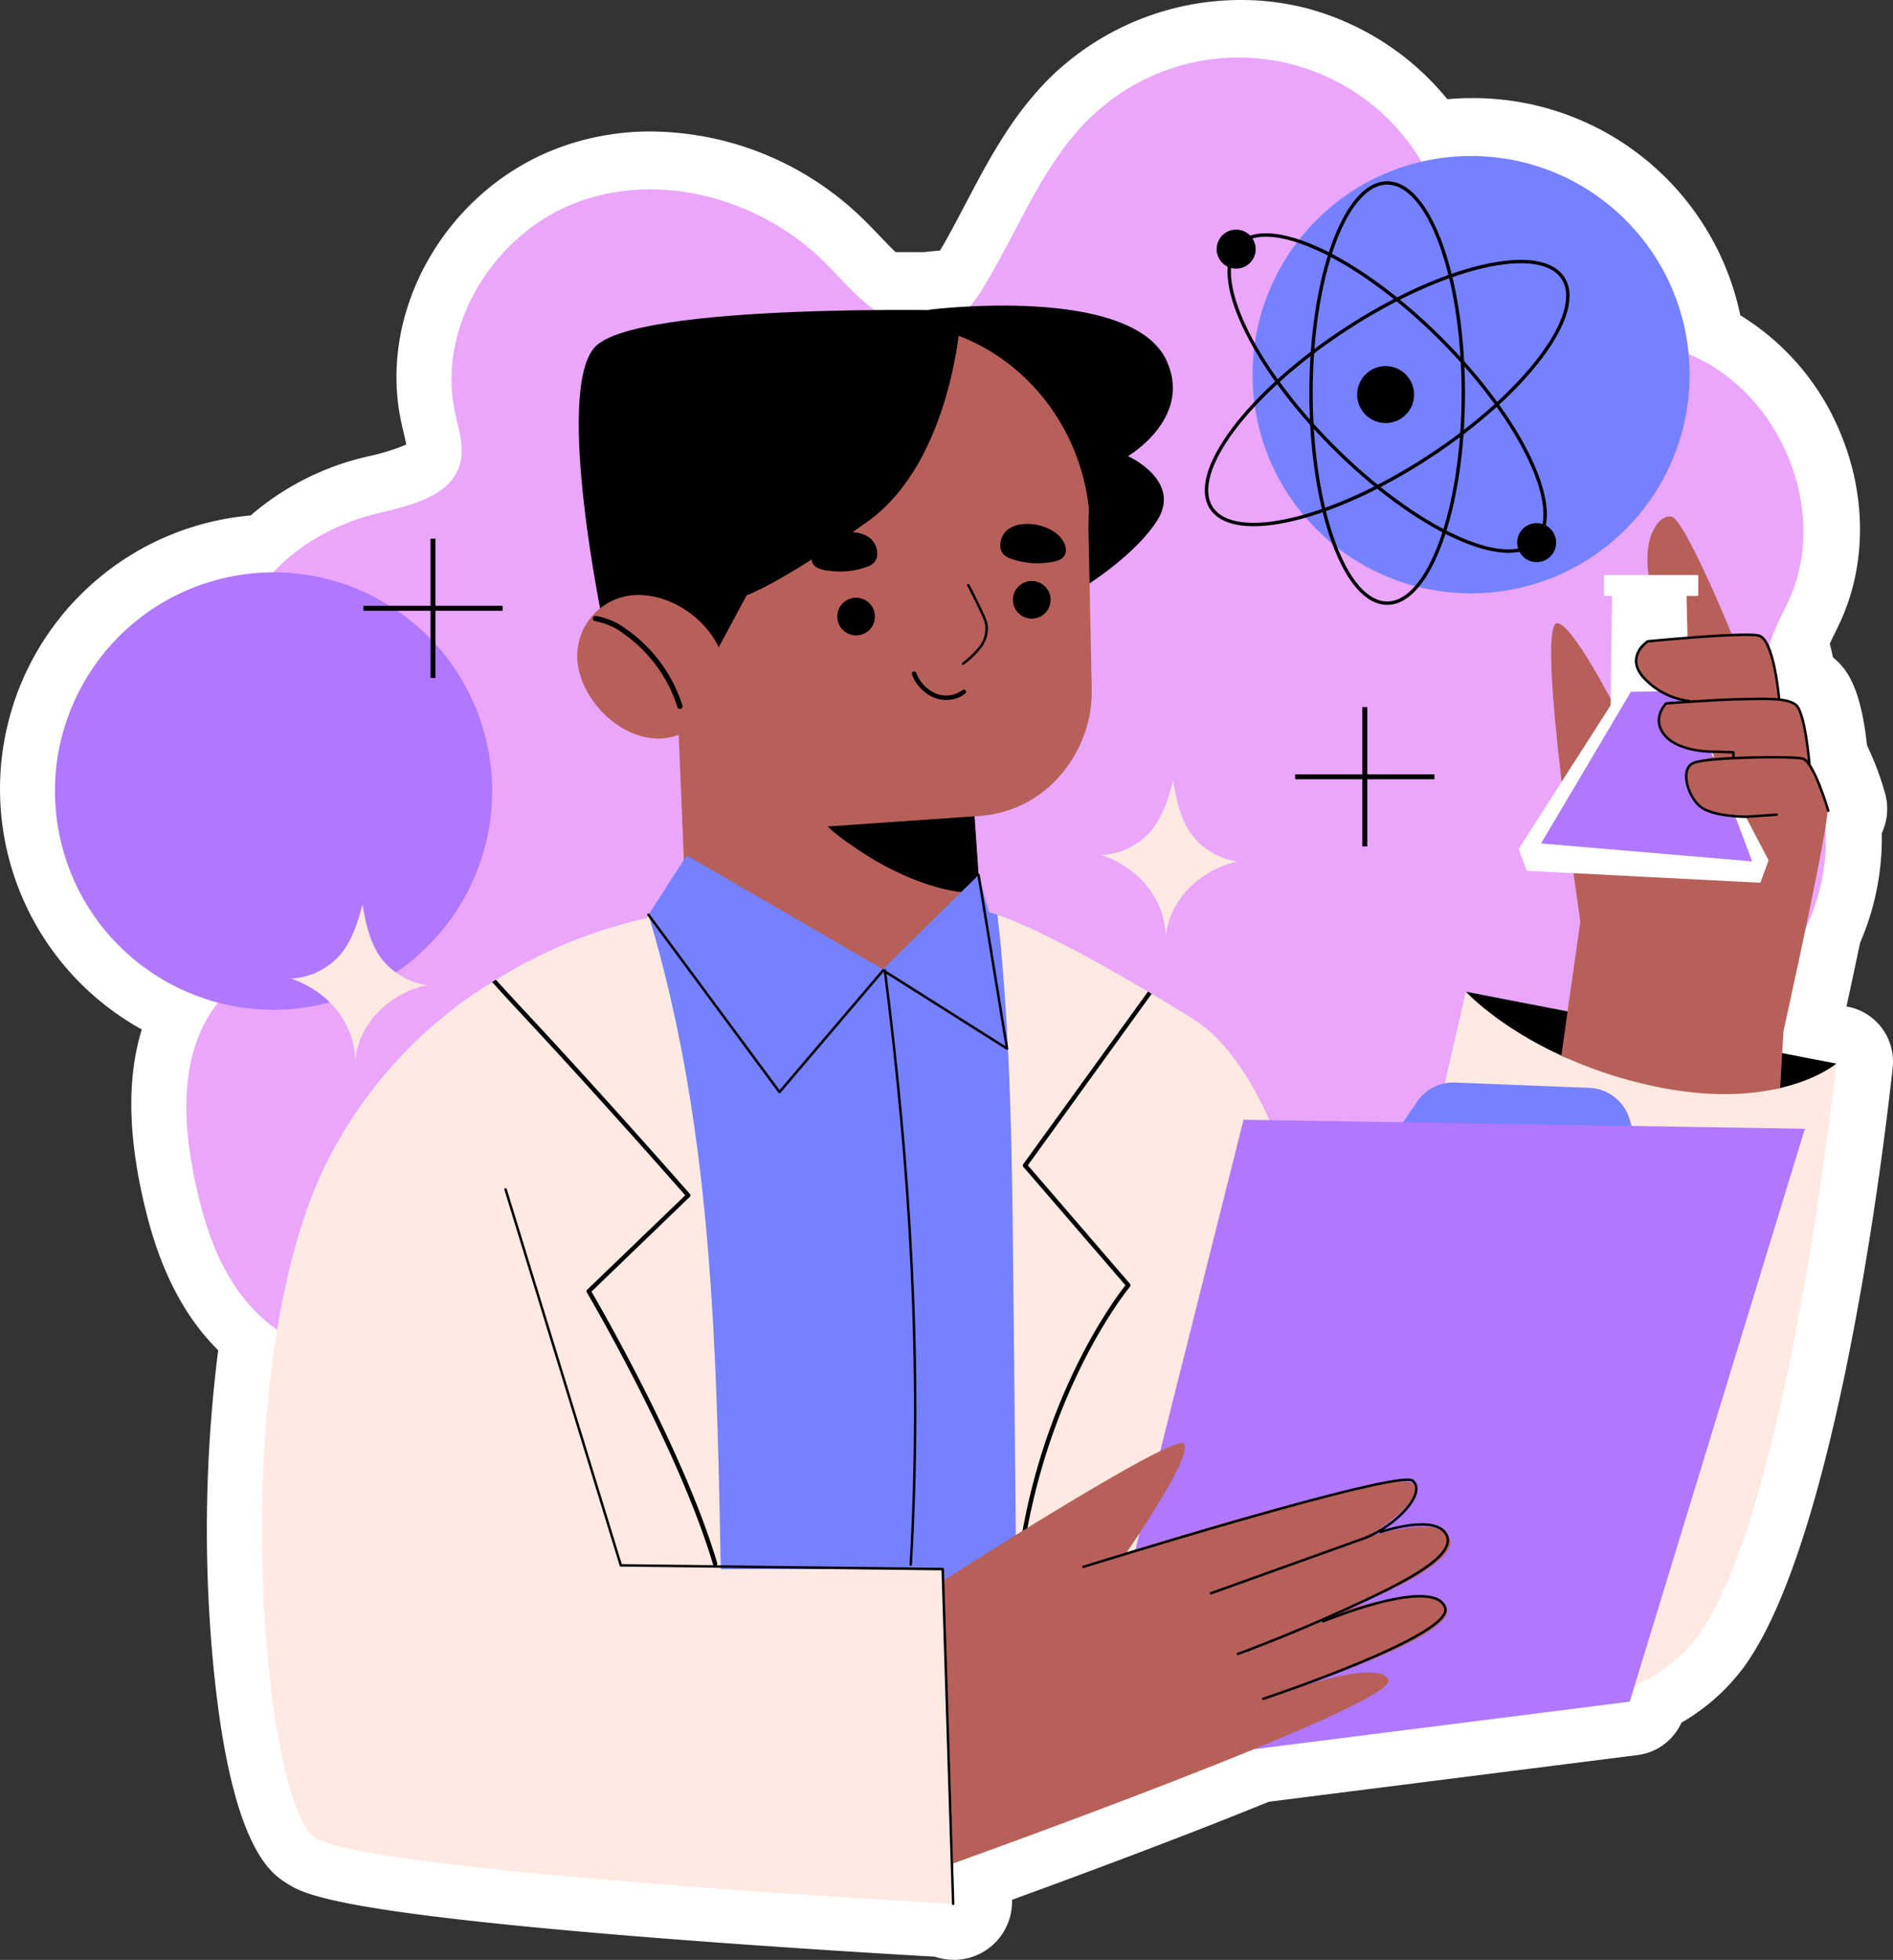 <svg xmlns="http://www.w3.org/2000/svg" width="362.235" height="374.818" viewBox="0 0 362.235 374.818">
  <rect x="0" y="0" width="362.235" height="374.818" fill="#333333" stroke="none"/>
  <g id="Grupo_1165312" data-name="Grupo 1165312" transform="translate(0)">
    <path id="Trazado_994470" data-name="Trazado 994470" d="M454.373,407.664A11.128,11.128,0,0,0,465.1,396.23v-.046c10.986-4,31.837-11.7,49.154-18.755l70.552-8.927a10.689,10.689,0,0,0,8.394-6.2,39.248,39.248,0,0,0,12.33-11.157c18.245-26,27.135-105.193,28.089-114.136a10.69,10.69,0,0,0-8.6-11.629l-.241-.046c.734-3.377,1.667-7.71,2.613-12.195a50.319,50.319,0,0,0,4.145-20.949,11.026,11.026,0,0,0,.579-7.789,55.945,55.945,0,0,0-3.411-9c-1.167-10.93-3.783-14.655-6.517-16.822-.173-.862-.372-1.744-.606-2.62.248-.524.517-1.076.793-1.637.5-1.026,1-2.052,1.462-3.087,4.7-10.606,4.707-23.357.018-34.98a47.614,47.614,0,0,0-19.392-23.1A52.225,52.225,0,0,0,553.1,51.615c-1.564,0-3.133.071-4.7.214A51.9,51.9,0,0,0,521.334,34.4a50.171,50.171,0,0,0-12.409-1.544,52.328,52.328,0,0,0-35.671,14.012C465.439,54.258,460.741,63.2,456.2,71.851c-1.644,3.129-3.2,6.1-4.869,8.916-1.528.135-2.6.256-3.039.308-1.211-.007-4.962-.012-5.475-.011-.987-.939-1.993-1.991-3.03-3.076-1.167-1.22-2.335-2.438-3.55-3.6A58.684,58.684,0,0,0,396.013,58a50.41,50.41,0,0,0-17.542,3.081c-21.4,7.908-34.717,30.812-30.321,52.141.155.757.333,1.517.513,2.278.169.714.4,1.678.517,2.388a41.155,41.155,0,0,1-7.213,2.219l-1.243.3A51.915,51.915,0,0,0,319.4,131.439a52.517,52.517,0,0,0-20.817,98.293c-2.632,8.5-2.67,18.639-.146,30.659,1.681,8.015,4.857,19.727,13.005,28.846.561.629,1.149,1.243,1.756,1.845a272.93,272.93,0,0,0-1.074,58.741c3.29,36.245,11.148,41.258,14.108,43.146,3.16,2.025,8.48,5.43,66.649,10.168,24.584,2,49.18,3.455,57.468,3.927a11.189,11.189,0,0,0,3.649.607S454.254,407.669,454.373,407.664Z" transform="translate(-271.446 -32.855)" fill="#fff"/>
    <g id="Grupo_1160577" data-name="Grupo 1160577" transform="translate(2.08 11.071)">
      <g id="Grupo_1160576" data-name="Grupo 1160576" transform="translate(0)">
        <path id="Trazado_994471" data-name="Trazado 994471" d="M520.791,246.946c2.479-6.237,3.179-13.8,8.5-17.9,6.134-4.723,14.831-2.253,22.563-1.851a38.594,38.594,0,0,0,36.216-56.408c-2.884-5.521-7.247-10.884-6.786-17.1.3-4.022,2.609-7.562,4.243-11.251,8.125-18.338-3.413-42.6-22.762-47.87-13.21-3.6-30.178-.456-38.2-11.548-3.3-4.563-4-10.439-5.73-15.8A40.745,40.745,0,0,0,452.06,50.158c-9.331,8.825-13.917,21.4-20.559,32.39-1.7,2.819-3.683,5.669-6.626,7.153-4.383,2.21-9.837.778-13.892-1.988s-7.149-6.693-10.69-10.1C388.147,65.951,369.436,60.8,353.637,66.637S326.678,90.1,330.077,106.6c.693,3.363,1.925,6.829,1,10.136-1.792,6.4-9.867,7.983-16.316,9.584-12.941,3.213-25.788,13.253-25.932,26.586-.18,16.564,18.87,30.871,13.556,46.561-3.049,9-12.968,13.627-18.441,21.4-6.535,9.276-5.92,21.765-3.591,32.87,1.81,8.624,4.645,17.349,10.516,23.92,7.751,8.677,19.893,12.409,31.528,12.382s22.983-3.38,34.073-6.9c3.436-1.09,6.987-2.212,10.571-1.836,10,1.051,14.89,12.243,21.127,20.128A41.064,41.064,0,0,0,450.356,304c5.144-5.5,8.6-12.243,11.506-19.121,2.317-5.484,3.9-12.231,8.253-16.575,3.468-3.462,7.839-4.21,12.583-3.9,8.022.527,14.886,2.175,22.6-1.338A30.3,30.3,0,0,0,520.791,246.946Z" transform="translate(-245.143 -39.071)" fill="#e9a6fb"/>
        <g id="Grupo_1160541" data-name="Grupo 1160541" transform="translate(247.052 87.692)">
          <g id="Grupo_1160536" data-name="Grupo 1160536" transform="translate(0 90.894)">
            <path id="Trazado_994472" data-name="Trazado 994472" d="M379.792,153.091,308.9,139.343,277.536,275.972s58.862,10.742,76.048-13.748S379.792,153.091,379.792,153.091Z" transform="translate(-277.536 -139.338)" fill="#ffe9e1"/>
            <path id="Trazado_994473" data-name="Trazado 994473" d="M277.54,139.34s6.041,6.6,18.275,12.234c4.862,2.239,12.248-.606,19.1.874,10.551,2.255,17.066,6.647,22.771,5.318,7.286-1.7,10.736-4.679,10.736-4.679l-10.35-2-41.061-7.977Z" transform="translate(-246.17 -139.34)"/>
          </g>
          <g id="Grupo_1160540" data-name="Grupo 1160540" transform="translate(41.46)">
            <g id="Grupo_1160539" data-name="Grupo 1160539">
              <g id="Grupo_1160537" data-name="Grupo 1160537" transform="translate(6.224)">
                <path id="Trazado_994474" data-name="Trazado 994474" d="M278.494,191.435a84.94,84.94,0,0,0,17.584,5.822c10.551,2.255,18.578,1.7,24.283.37l.387-6.681.253-4.223s7.555-34.059,8.33-41.162a4.99,4.99,0,0,0,.05-1.161c-.321-1.986-2.187-6.125-3.03-7.926a.129.129,0,0,0-.034-.084c-.219-.488-.37-.791-.37-.791a.729.729,0,0,0-.016-.118,82.808,82.808,0,0,0-1.783-9.878.684.684,0,0,1-.05-.118,2.5,2.5,0,0,0-.522-1.06,1.931,1.931,0,0,0-.253-.167c-.084-.05-.185-.084-.287-.135a7.619,7.619,0,0,0-3.113-.118s-.016-.269-.084-.707a57.221,57.221,0,0,0-1.767-10.081.121.121,0,0,0-.034-.084,5.689,5.689,0,0,0-.59-1.313.7.7,0,0,0-.169-.219.714.714,0,0,0-.169-.167,1.189,1.189,0,0,0-.185-.118c-1.936-.858-5.806-.42-5.806-.42S302.1,88.77,299.525,88.332c-2.44-.4-5.452,3.988-4.324,11.174.068.42.134.858.235,1.3,1.43,6.6,2.1,10.081,2.3,11.073,0,.034,0,.05.016.068.016.151.034.235.034.235l-2.946,7.589-.068.167-.723,1.868-2.912,7.488v.018l-6.025,15.533-.976,6.816-.707,5.015-1.313,9.137v.034l-2.44,17.13Z" transform="translate(-276.533 -88.307)" fill="#b76059"/>
                <path id="Trazado_994475" data-name="Trazado 994475" d="M317.883,135.661S300.911,99.14,296.829,99.785s4.727,58.433,4.727,58.433l9.881,6.23Z" transform="translate(-295.749 -79.348)" fill="#b76059"/>
              </g>
              <path id="Trazado_994476" data-name="Trazado 994476" d="M302.43,119.515l.258-20.91h-1.548V94.594h18.046V98.6h-2.241l.522,21.626,15.18,28.93-1.574,4.3-44.683-2.292-1.576-4.152Z" transform="translate(-284.814 -83.396)" fill="#fff"/>
              <path id="Trazado_994477" data-name="Trazado 994477" d="M314.726,107.018l-10.955.214-17.187,29,40.387,3.436Z" transform="translate(-282.287 -73.692)" fill="#af78fe"/>
              <g id="Grupo_1160538" data-name="Grupo 1160538" transform="translate(22.454 22.478)">
                <path id="Trazado_994478" data-name="Trazado 994478" d="M280.519,110.073a4.33,4.33,0,0,0,.723.623,21.784,21.784,0,0,0,8.027,3.163h-3.252a3.347,3.347,0,0,0-3.361,3.619,5.159,5.159,0,0,0,1.749,3.534c3,2.575,11.595,2.727,11.595,2.727l-5.29,1.345a3.341,3.341,0,0,0-2.518,3.624c.265,2.1,1.1,4.72,3.516,5.767,4.291,1.868,11.728,1.3,11.728,1.3l6.882,5.436,4.745-5.5a4.985,4.985,0,0,0,.05-1.161c-.42-2.575-3.434-8.8-3.434-8.8s-1.3-10.316-2.372-11.174a9.73,9.73,0,0,0-3.432-1.286s-1.281-10.964-3.217-11.823-5.806-.42-5.806-.42l-13.378.976-1.856.137a3.37,3.37,0,0,0-3.033,4.13A7.985,7.985,0,0,0,280.519,110.073Z" transform="translate(-278.494 -100.927)" fill="#b76059"/>
                <path id="Trazado_994479" data-name="Trazado 994479" d="M311.034,113.209s-.965-11.345-3.892-12.035-21.225,1.09-21.225,1.09-4.474,2.926-.746,7a14.192,14.192,0,0,0,8.661,4.417" transform="translate(-283.649 -100.858)" fill="none" stroke="#000" stroke-linecap="round" stroke-linejoin="round" stroke-miterlimit="10" stroke-width="0.472"/>
                <path id="Trazado_994480" data-name="Trazado 994480" d="M309.227,120.295s-.8-9.924-2.64-11.3-6.195-1.09-10.612-1.033-14.168.8-14.168.8-2.983,2.983-.173,6.195,9.351,3.04,9.351,3.04l3.671.114.057.917" transform="translate(-276.037 -95.483)" fill="none" stroke="#000" stroke-linecap="round" stroke-linejoin="round" stroke-miterlimit="10" stroke-width="0.472"/>
                <path id="Trazado_994481" data-name="Trazado 994481" d="M305.588,124.407s-2.754-9.465-4.934-9.981-17.955-.287-20.765.8-1.2,6.424,1.2,8.375,8.777,1.95,8.777,1.95l5.851-.4" transform="translate(-268.785 -90.59)" fill="none" stroke="#000" stroke-linecap="round" stroke-linejoin="round" stroke-miterlimit="10" stroke-width="0.472"/>
              </g>
            </g>
          </g>
        </g>
        <path id="Trazado_994482" data-name="Trazado 994482" d="M344.916,160.084l-1.16-3.943a8.411,8.411,0,0,0-7.74-6.032l-25.663-1.01a8.415,8.415,0,0,0-7.3,3.694l-3.965,5.861Z" transform="translate(-33.992 46.863)" fill="#7581fe"/>
        <g id="Grupo_1160568" data-name="Grupo 1160568" transform="translate(48.038 47.372)">
          <g id="Grupo_1160558" data-name="Grupo 1160558" transform="translate(60.33)">
            <g id="Grupo_1160556" data-name="Grupo 1160556" transform="translate(0)">
              <g id="Grupo_1160542" data-name="Grupo 1160542" transform="translate(18.825 67.565)">
                <path id="Trazado_994483" data-name="Trazado 994483" d="M369.418,103.6l1.954,47.271L402.906,176.7,427.885,152l-1.7-24.6-31.824-13.34Z" transform="translate(-369.418 -103.604)" fill="#b76059"/>
              </g>
              <g id="Grupo_1160543" data-name="Grupo 1160543" transform="translate(40.347 78.022)">
                <path id="Trazado_994484" data-name="Trazado 994484" d="M373.243,126.953a36.754,36.754,0,0,0,8.464,7.682,56.747,56.747,0,0,0,11.73,6.479c3.32,1.3,8.483,3,12.813,2.55l-1.441-20.847-31.824-13.342a8.365,8.365,0,0,0-2.251,2.5,9.592,9.592,0,0,0-1.156,4.346A16.77,16.77,0,0,0,373.243,126.953Z" transform="translate(-369.564 -109.475)"/>
              </g>
              <g id="Grupo_1160555" data-name="Grupo 1160555">
                <g id="Grupo_1160544" data-name="Grupo 1160544" transform="translate(62.219)">
                  <path id="Trazado_994485" data-name="Trazado 994485" d="M353.959,66.458s39.03-4.958,45.531,9.978c4.743,10.895-7.5,18.017-7.5,18.017s10.608,4.736,5.459,12.528-16.731,14.281-16.731,14.281l-31.9-50.073Z" transform="translate(-348.817 -65.669)"/>
                </g>
                <g id="Grupo_1160554" data-name="Grupo 1160554" transform="translate(0 0.833)">
                  <g id="Grupo_1160545" data-name="Grupo 1160545" transform="translate(17.97 2.584)">
                    <path id="Trazado_994486" data-name="Trazado 994486" d="M357.539,107.892c-.5-21.066,19.447-38.822,39.655-40.218,20.228-1.4,37.889,14.211,40.272,35.174l-.078,4.031.632,30.339a24.638,24.638,0,0,1-7.769,18.623h0a22.328,22.328,0,0,1-13.618,5.929l-38.585,2.668L358.385,131.73Z" transform="translate(-357.53 -67.587)" fill="#b76059"/>
                  </g>
                  <g id="Grupo_1160549" data-name="Grupo 1160549" transform="translate(49.772 51.836)">
                    <g id="Grupo_1160546" data-name="Grupo 1160546" transform="translate(33.61)">
                      <path id="Trazado_994487" data-name="Trazado 994487" d="M361.965,99.089a3.6,3.6,0,1,0,3.343-3.84A3.6,3.6,0,0,0,361.965,99.089Z" transform="translate(-361.956 -95.24)"/>
                    </g>
                    <g id="Grupo_1160547" data-name="Grupo 1160547" transform="translate(0 3.199)">
                      <path id="Trazado_994488" data-name="Trazado 994488" d="M380.836,100.885a3.6,3.6,0,1,0,3.343-3.84A3.6,3.6,0,0,0,380.836,100.885Z" transform="translate(-380.827 -97.036)"/>
                    </g>
                    <g id="Grupo_1160548" data-name="Grupo 1160548" transform="translate(14.271 17.307)">
                      <path id="Trazado_994489" data-name="Trazado 994489" d="M378.05,110.387a5.725,5.725,0,0,0,3.2-1.213.427.427,0,0,0-.536-.664,5.262,5.262,0,0,1-5.145.639,6.941,6.941,0,0,1-3.7-3.92.428.428,0,0,0-.8.312,7.71,7.71,0,0,0,4.177,4.4A6.346,6.346,0,0,0,378.05,110.387Z" transform="translate(-371.035 -104.957)"/>
                    </g>
                  </g>
                  <g id="Grupo_1160550" data-name="Grupo 1160550" transform="translate(0.297)">
                    <path id="Trazado_994490" data-name="Trazado 994490" d="M444.749,66.251s-1.309,28.526-17.987,40.4-23.09,14.063-23.09,14.063l-6.588,12.268-7.733-10.62s-6.494-2.176-13.053,4.184c0,0-9.429-44.626-1.712-53.254S444.749,66.251,444.749,66.251Z" transform="translate(-371.549 -66.136)"/>
                  </g>
                  <g id="Grupo_1160553" data-name="Grupo 1160553" transform="translate(0 54.509)">
                    <g id="Grupo_1160551" data-name="Grupo 1160551">
                      <path id="Trazado_994491" data-name="Trazado 994491" d="M424.015,106.549c-2.752-5.553-9.051-9.807-15.317-9.808a11.678,11.678,0,0,0-11.577,13.183c1.177,8.857,11.835,17.679,20.653,12.945C429.084,116.8,424.028,106.574,424.015,106.549Z" transform="translate(-397.018 -96.741)" fill="#b76059"/>
                    </g>
                    <g id="Grupo_1160552" data-name="Grupo 1160552" transform="translate(2.988 4.014)">
                      <path id="Trazado_994492" data-name="Trazado 994492" d="M418.2,116.781a.631.631,0,0,0,.116-.021.5.5,0,0,0,.33-.63,28.177,28.177,0,0,0-10.67-14.56A13.256,13.256,0,0,0,402.058,99a.5.5,0,0,0-.127,1,12.318,12.318,0,0,1,5.468,2.4,27.166,27.166,0,0,1,10.289,14.038A.5.5,0,0,0,418.2,116.781Z" transform="translate(-401.493 -98.995)"/>
                    </g>
                  </g>
                </g>
              </g>
            </g>
            <g id="Grupo_1160557" data-name="Grupo 1160557" transform="translate(44.842 41.755)">
              <path id="Trazado_994493" data-name="Trazado 994493" d="M372.63,92.95a2.522,2.522,0,0,1,.036,2.162,2.15,2.15,0,0,1-.882.805,5.73,5.73,0,0,1-1.986.536,15.047,15.047,0,0,1-7.582-.743,3.333,3.333,0,0,1-1.38-.907,2.4,2.4,0,0,1-.445-.946,3.814,3.814,0,0,1,2.034-4.073C365.516,88.155,371.269,89.6,372.63,92.95Z" transform="translate(-324.213 -89.113)"/>
              <path id="Trazado_994494" data-name="Trazado 994494" d="M380.834,93.835A2.518,2.518,0,0,0,380.8,96a2.15,2.15,0,0,0,.882.805,5.718,5.718,0,0,0,1.986.536,15.047,15.047,0,0,0,7.582-.743,3.333,3.333,0,0,0,1.38-.907,2.4,2.4,0,0,0,.445-.946,3.815,3.815,0,0,0-2.034-4.073C387.948,89.039,382.2,90.482,380.834,93.835Z" transform="translate(-380.569 -88.422)"/>
            </g>
            <path id="Trazado_994495" data-name="Trazado 994495" d="M369.8,95.685q1.453,2.754,2.754,5.584a8.364,8.364,0,0,1,.72,2.023,5.786,5.786,0,0,1-1.2,4.267,17.178,17.178,0,0,1-3.27,3.147" transform="translate(-294.961 -42.224)" fill="none" stroke="#000" stroke-linecap="round" stroke-linejoin="round" stroke-miterlimit="10" stroke-width="0.472"/>
          </g>
          <g id="Grupo_1160567" data-name="Grupo 1160567" transform="translate(0 105.151)">
            <g id="Grupo_1160564" data-name="Grupo 1160564">
              <path id="Trazado_994496" data-name="Trazado 994496" d="M344.16,289.983c10.3,6.6,111.714,35.228,111.714,35.228V311.462l.135-.05,20.429-8.077,32.709-44.573s14.318-79.348-15.754-97.96c-23.072-14.288-25.369-23.492-29.054-24.737a11.665,11.665,0,0,0-1.6-.47l-2-7.153-18.325,18.04-37.527-21.775-7.32,11.36-.42.673s-10.884,22.345-30.355,61.874C347.3,238.138,333.844,283.4,344.16,289.983Z" transform="translate(-323.596 -124.707)" fill="#7581fe"/>
              <g id="Grupo_1160559" data-name="Grupo 1160559" transform="translate(140.741 11.354)">
                <path id="Trazado_994497" data-name="Trazado 994497" d="M328.032,131.082c.169,1.6.386,3.231.538,4.83.976,10.181,1.548,20.395,1.884,30.627.4,11.511.5,23.038.623,34.565q.278,27.891.556,55.818c0,.775.016,1.548.016,2.323,0,.791.016,1.582.034,2.39.084,7.623.353,15.314,2.205,22.668a45.429,45.429,0,0,0,6.243,14.051l58.494-23.088s-3.163-105.7-33.235-124.309q-4.192-2.6-7.842-4.763c-.235-.135-.47-.287-.707-.42C339.627,135.576,331.229,132.16,328.032,131.082Z" transform="translate(-328.032 -131.082)" fill="#ffe9e1"/>
              </g>
              <g id="Grupo_1160560" data-name="Grupo 1160560" transform="translate(0 11.356)">
                <path id="Trazado_994498" data-name="Trazado 994498" d="M382.6,307.626c10.3,6.6,122.021,12.6,122.021,12.6V306.482l.135-.05c-.42-16.744-1.631-33.623-2.137-50.215H460.144c-.791-42.389-1.616-84.661-13.834-125.134l-.42.673a91.967,91.967,0,0,0-28.759,11.762c-.235.135-.488.287-.723.438a85.217,85.217,0,0,0-31.8,34.784C365.115,218.268,372.284,301.045,382.6,307.626Z" transform="translate(-372.343 -131.083)" fill="#ffe9e1"/>
              </g>
              <g id="Grupo_1160563" data-name="Grupo 1160563" transform="translate(44.065 23.791)">
                <g id="Grupo_1160561" data-name="Grupo 1160561" transform="translate(0)">
                  <path id="Trazado_994499" data-name="Trazado 994499" d="M402.454,143.634c15.347,16.425,30.089,33.2,32.243,35.643l-18.763,18.056a.388.388,0,0,0-.068.5c.167.3,17.586,29.87,24.148,52.032a.445.445,0,0,0,.4.3.238.238,0,0,0,.118-.018.408.408,0,0,0,.287-.522c-6.243-21.1-22.247-48.819-24.064-51.931l18.8-18.106a.4.4,0,0,0,.034-.572c-.167-.185-16-18.275-32.529-35.961-1.733-1.868-3.265-3.518-4.577-5-.235.135-.488.287-.723.438C399.1,140.017,400.669,141.716,402.454,143.634Z" transform="translate(-397.759 -138.065)"/>
                </g>
                <g id="Grupo_1160562" data-name="Grupo 1160562" transform="translate(99.822 2.253)">
                  <path id="Trazado_994500" data-name="Trazado 994500" d="M351.1,254.755a.418.418,0,0,0,.386.454h.034c.034,0,.068,0,.084-.018a.41.41,0,0,0,.337-.37c3.1-36.938,21.2-58.848,21.371-59.049a.431.431,0,0,0,0-.556l-19.536-22.668,23.694-32.8c-.235-.135-.47-.287-.707-.42l-23.863,33a.409.409,0,0,0,.016.522l19.536,22.65c-2.036,2.558-17.1,22.532-20.9,54.978C351.365,251.877,351.214,253.307,351.1,254.755Z" transform="translate(-351.095 -139.33)"/>
                </g>
              </g>
              <path id="Trazado_994501" data-name="Trazado 994501" d="M429.8,126.8l5.445,33.22-23.7-14.966-19.836,23.273-25.079-33.9" transform="translate(-292.665 -123.071)" fill="none" stroke="#000" stroke-linecap="round" stroke-linejoin="round" stroke-miterlimit="10" stroke-width="0.472"/>
              <path id="Trazado_994502" data-name="Trazado 994502" d="M376.5,137.051c4.859,38.035,7.172,75.359,4.958,113.637" transform="translate(-257.297 -115.066)" fill="none" stroke="#000" stroke-linecap="round" stroke-linejoin="round" stroke-miterlimit="10" stroke-width="0.472"/>
            </g>
            <path id="Trazado_994503" data-name="Trazado 994503" d="M419.691,154.812l-107.412-1.719-31.365,124.6,105.264-13.319Z" transform="translate(-124.437 -102.536)" fill="#af78fe"/>
            <g id="Grupo_1160566" data-name="Grupo 1160566" transform="translate(130.482 112.384)">
              <path id="Trazado_994504" data-name="Trazado 994504" d="M319,214.059s42.965-27.5,45.757-26.208-10.742,20.838-10.742,20.838S406,192.362,408.8,195.584s-9.023,10.312-9.023,10.312,14.824-4.941,16.111.429-20.623,13.534-20.623,13.534,18.475-5.8,19.978-.216S381.082,236.4,381.082,236.4s21.483-7.949,22.986-3.222S320.787,268.2,320.787,268.2Z" transform="translate(-318.999 -187.806)" fill="#b76059"/>
              <g id="Grupo_1160565" data-name="Grupo 1160565" transform="translate(26.711 7.011)">
                <path id="Trazado_994505" data-name="Trazado 994505" d="M322.658,208.407s60.294-18.762,63.016-16.47-3.008,8.449-8.952,10.884l-29.646,10.635" transform="translate(-322.658 -191.743)" fill="none" stroke="#000" stroke-linecap="round" stroke-linejoin="round" stroke-miterlimit="10" stroke-width="0.472"/>
                <path id="Trazado_994506" data-name="Trazado 994506" d="M346.558,197.994s10.742-3.651,12.674.645-9.917,9.824-19.442,14.179c-11.278,5.156-20.516,8.485-20.516,8.485" transform="translate(-289.701 -187.991)" fill="none" stroke="#000" stroke-linecap="round" stroke-linejoin="round" stroke-miterlimit="10" stroke-width="0.472"/>
                <path id="Trazado_994507" data-name="Trazado 994507" d="M331.017,209.056s20.945-8.7,23.309-2.686c2.073,5.279-34.8,17.508-34.8,17.508" transform="translate(-285.115 -181.973)" fill="none" stroke="#000" stroke-linecap="round" stroke-linejoin="round" stroke-miterlimit="10" stroke-width="0.472"/>
              </g>
            </g>
            <path id="Trazado_994508" data-name="Trazado 994508" d="M372.419,160.571l22.055,71.9,61.589.716,2,64.013" transform="translate(-325.789 -96.695)" fill="none" stroke="#000" stroke-linecap="round" stroke-linejoin="round" stroke-miterlimit="10" stroke-width="0.472"/>
          </g>
        </g>
        <g id="Grupo_1160572" data-name="Grupo 1160572" transform="translate(0 1.442)">
          <circle id="Elipse_11789" data-name="Elipse 11789" cx="41.819" cy="41.819" r="41.819" transform="translate(279.422 118.282) rotate(-135)" fill="#7581fe"/>
          <ellipse id="Elipse_11790" data-name="Elipse 11790" cx="41.82" cy="41.82" rx="41.82" ry="41.82" transform="matrix(-0.227, -0.974, 0.974, -0.227, 19.028, 189.001)" fill="#af78fe"/>
          <g id="Grupo_1160571" data-name="Grupo 1160571" transform="translate(228.787 22.475)">
            <g id="Grupo_1160570" data-name="Grupo 1160570">
              <g id="Grupo_1160569" data-name="Grupo 1160569">
                <ellipse id="Elipse_11791" data-name="Elipse 11791" cx="14.571" cy="40.183" rx="14.571" ry="40.183" transform="translate(20.002)" fill="none" stroke="#000" stroke-miterlimit="10" stroke-width="0.647"/>
                <path id="Trazado_994509" data-name="Trazado 994509" d="M328.746,98.621c15.693,15.693,33.026,23.8,38.717,18.11s-2.417-23.026-18.11-38.717-33.026-23.8-38.717-18.11S313.055,82.928,328.746,98.621Z" transform="translate(-304.476 -48.135)" fill="none" stroke="#000" stroke-miterlimit="10" stroke-width="0.647"/>
                <path id="Trazado_994510" data-name="Trazado 994510" d="M348.925,98.285C367.5,86.143,378.992,70.84,374.589,64.1s-23.031-2.355-41.607,9.787-30.066,27.444-25.663,34.182S330.349,110.426,348.925,98.285Z" transform="translate(-306.378 -45.905)" fill="none" stroke="#000" stroke-miterlimit="10" stroke-width="0.647"/>
              </g>
              <ellipse id="Elipse_11792" data-name="Elipse 11792" cx="5.446" cy="5.446" rx="5.446" ry="5.446" transform="translate(28.833 35.03)"/>
            </g>
            <path id="Trazado_994511" data-name="Trazado 994511" d="M339.923,61.242a3.729,3.729,0,1,0,3.728-3.73A3.729,3.729,0,0,0,339.923,61.242Z" transform="translate(-337.975 -48.584)"/>
            <path id="Trazado_994512" data-name="Trazado 994512" d="M307.638,92.756a3.729,3.729,0,1,0,3.728-3.73A3.729,3.729,0,0,0,307.638,92.756Z" transform="translate(-248.189 -23.969)"/>
          </g>
        </g>
        <g id="Grupo_1160573" data-name="Grupo 1160573" transform="translate(245.76 124.169)">
          <line id="Línea_670" data-name="Línea 670" y2="26.638" transform="translate(13.321)" fill="none" stroke="#000" stroke-miterlimit="10" stroke-width="0.945"/>
          <line id="Línea_671" data-name="Línea 671" x2="26.639" transform="translate(0 13.319)" fill="none" stroke="#000" stroke-miterlimit="10" stroke-width="0.945"/>
        </g>
        <g id="Grupo_1160574" data-name="Grupo 1160574" transform="translate(67.456 91.944)">
          <line id="Línea_672" data-name="Línea 672" y2="26.639" transform="translate(13.319)" fill="none" stroke="#000" stroke-miterlimit="10" stroke-width="0.945"/>
          <line id="Línea_673" data-name="Línea 673" x2="26.638" transform="translate(0 13.319)" fill="none" stroke="#000" stroke-miterlimit="10" stroke-width="0.945"/>
        </g>
        <g id="Grupo_1160575" data-name="Grupo 1160575" transform="translate(53.619 138.204)">
          <path id="Trazado_994513" data-name="Trazado 994513" d="M351.371,126.283c2.2-2.7,3.309-6.129,4.189-9.513,0-.032.007-.062.011-.1l.005.034c0-.012.007-.027.011-.041,0,.041,0,.08,0,.118.556,3.45,1.332,6.962,3.27,9.858a13.589,13.589,0,0,0,8.991,5.516c-7.023,1.649-12.781,6.989-13.679,14.145-.012.005-.012,0-.02-.012-.217-7.208-5.42-13.062-12.254-15.367A13.587,13.587,0,0,0,351.371,126.283Z" transform="translate(-186.794 -116.667)" fill="#ffe9e1"/>
          <path id="Trazado_994514" data-name="Trazado 994514" d="M438.456,139.55c2.2-2.7,3.309-6.129,4.189-9.513,0-.032.007-.062.011-.1l.005.034c0-.012.007-.027.011-.041,0,.041,0,.08,0,.118.556,3.45,1.332,6.962,3.27,9.858a13.589,13.589,0,0,0,8.991,5.516c-7.021,1.649-12.781,6.989-13.679,14.145-.012.005-.012,0-.02-.014-.217-7.208-5.42-13.062-12.254-15.367A13.571,13.571,0,0,0,438.456,139.55Z" transform="translate(-428.983 -106.305)" fill="#ffe9e1"/>
        </g>
      </g>
    </g>
  </g>
</svg>
